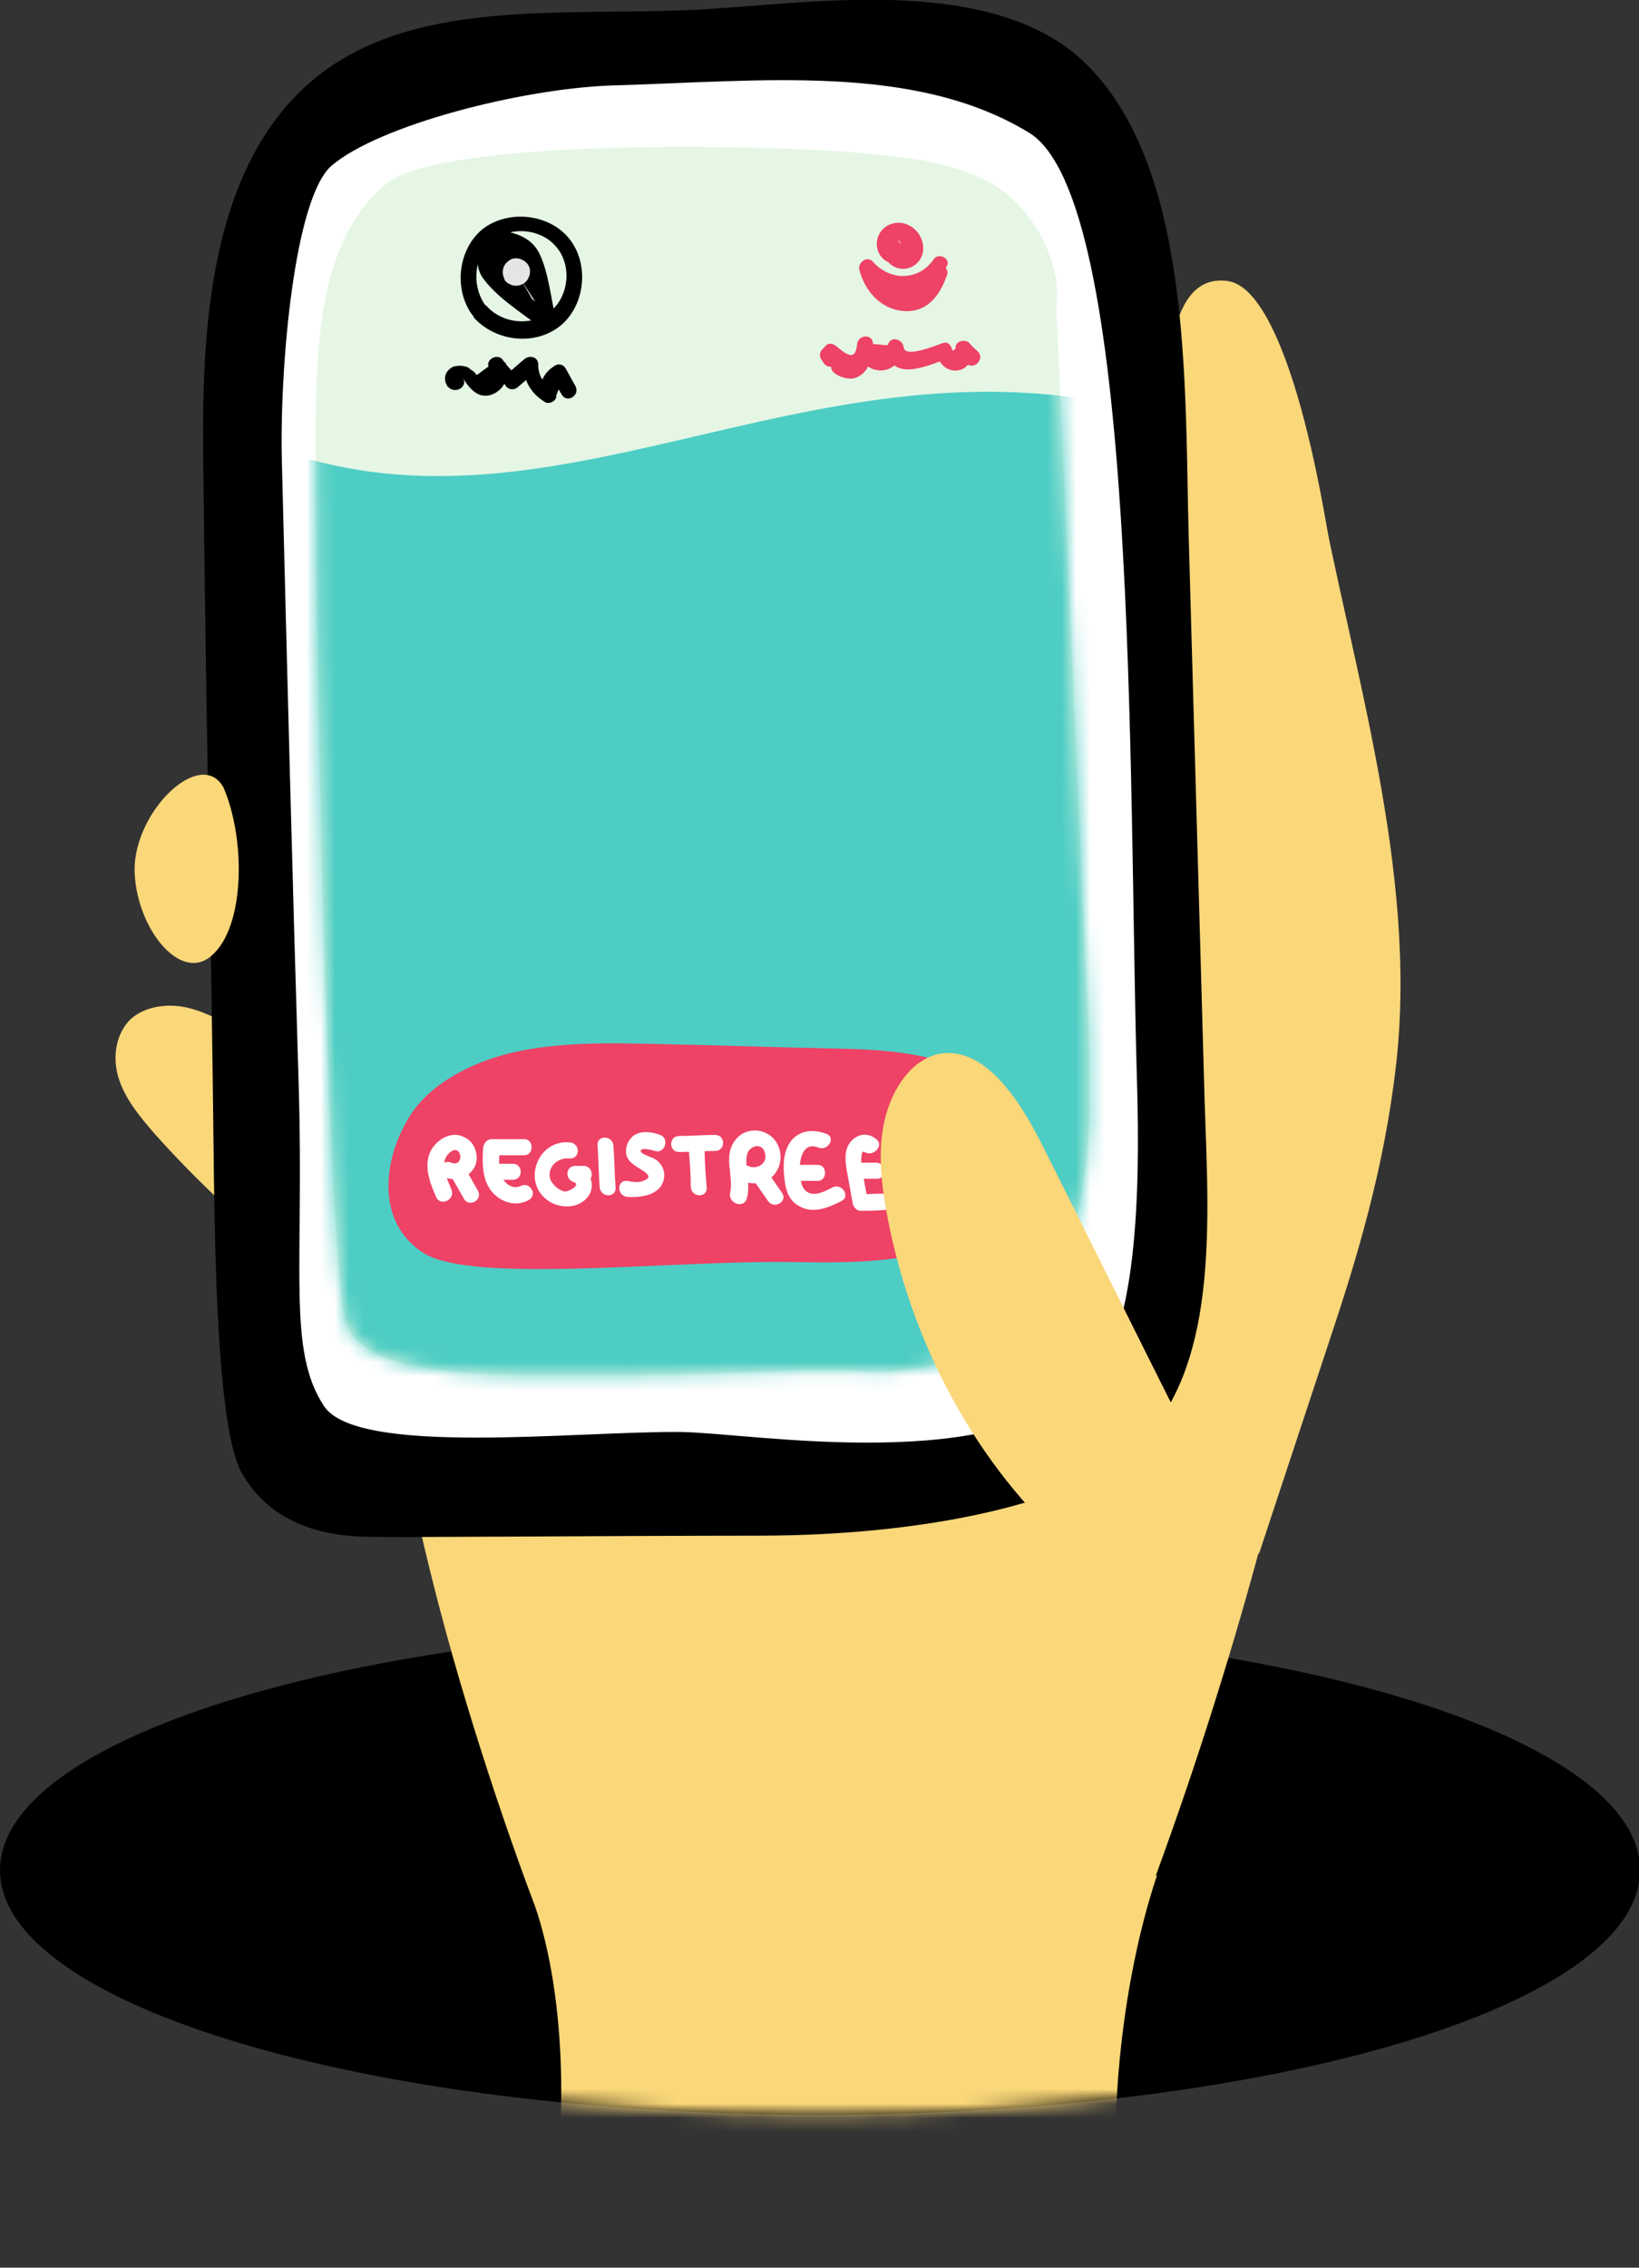 <svg width="115" height="159" viewBox="0 0 115 159" fill="none" xmlns="http://www.w3.org/2000/svg">
<rect x="0" y="0" width="115" height="159" fill="#333333" stroke="none"/>
<g clip-path="url(#clip0)">
<path d="M57.537 148.285C89.314 148.285 115.074 140.603 115.074 131.127C115.074 121.65 89.314 113.968 57.537 113.968C25.76 113.968 0 121.65 0 131.127C0 140.603 25.76 148.285 57.537 148.285Z" fill="black"/>
<mask id="mask0" mask-type="alpha" maskUnits="userSpaceOnUse" x="0" y="113" width="116" height="36">
<path d="M57.537 148.285C89.314 148.285 115.074 140.603 115.074 131.127C115.074 121.65 89.314 113.968 57.537 113.968C25.76 113.968 0 121.65 0 131.127C0 140.603 25.76 148.285 57.537 148.285Z" fill="black"/>
</mask>
<g mask="url(#mask0)">
<path d="M81.177 131.501C78.575 139.294 78.129 148.135 78.352 150.683L75.007 159L38.359 155.928C39.845 150.533 39.845 140.118 37.467 133.449C35.162 126.781 81.177 131.501 81.177 131.501Z" fill="#FAD779"/>
</g>
<path d="M27.43 86.544C25.497 102.504 37.465 133.449 37.465 133.449L81.102 131.501C86.974 115.466 91.36 98.907 94.185 82.048C97.679 61.292 92.996 20.681 86.156 19.707C77.682 18.508 84.149 47.281 84.001 69.909C84.001 72.232 79.02 59.944 79.02 59.944" fill="#FAD779"/>
<path d="M35.608 85.644C29.736 80.549 23.343 76.053 16.578 72.157C15.389 71.483 14.125 70.808 12.787 70.584C11.449 70.359 9.888 70.659 8.995 71.632C8.029 72.757 7.88 74.405 8.401 75.829C8.921 77.252 9.888 78.376 10.854 79.5C16.95 86.319 24.309 92.013 32.486 96.209" fill="#FAD779"/>
<path d="M53.225 107.673C64.747 107.673 73.891 105.5 78.202 102.653C85.71 97.708 84.818 86.168 84.521 77.177C84.149 63.989 83.778 50.802 83.406 37.689C83.109 26.974 83.703 11.314 75.823 4.121C69.133 -1.873 56.496 0.3 48.988 0.674C38.952 1.199 27.43 -0.45 20.516 6.968C14.421 13.562 14.123 24.277 14.272 33.268C14.495 53.574 14.792 62.641 15.015 82.947C15.09 86.543 15.164 100.105 16.948 103.252C18.732 106.399 21.929 107.748 26.017 107.748C25.943 107.823 44.081 107.673 53.225 107.673Z" fill="black"/>
<path d="M42.893 5.994C36.574 6.219 26.613 8.767 23.267 11.614C20.666 13.862 19.625 25.551 19.774 32.219C20.145 46.906 20.517 61.592 20.963 76.278C21.335 89.016 20.145 94.71 22.747 98.607C25.126 102.129 40.514 100.33 47.799 100.405C52.928 100.48 70.249 103.552 76.642 96.659C80.21 92.837 79.913 80.624 79.764 75.379C79.169 54.848 79.913 13.937 72.181 9.291C64.153 4.421 53.449 5.694 42.893 5.994Z" fill="white"/>
<path d="M74.115 21.535C74.561 18.388 72.405 14.492 69.654 12.918C66.904 11.345 63.707 11.045 60.585 10.745C54.267 10.146 30.999 9.621 27.059 12.918C22.599 16.665 22.227 23.408 22.153 29.328C22.078 43.939 22.971 88.822 24.308 92.793C25.795 97.288 37.764 96.24 43.934 96.389C49.286 96.464 57.537 95.865 59.916 96.09C66.383 96.614 70.918 94.216 73.817 89.571C77.385 83.876 76.419 73.686 76.122 66.867C75.527 52.181 74.115 21.535 74.115 21.535Z" fill="#E5F6E5"/>
<mask id="mask1" mask-type="alpha" maskUnits="userSpaceOnUse" x="22" y="10" width="55" height="87">
<path d="M74.115 21.535C74.561 18.388 72.405 14.492 69.654 12.918C66.904 11.345 63.707 11.045 60.585 10.745C54.267 10.146 30.999 9.621 27.059 12.918C22.599 16.665 22.227 23.408 22.153 29.328C22.078 43.939 22.971 88.822 24.308 92.793C25.795 97.288 37.764 96.24 43.934 96.389C49.286 96.464 57.537 95.865 59.916 96.09C66.383 96.614 70.918 94.216 73.817 89.571C77.385 83.876 76.419 73.686 76.122 66.867C75.527 52.181 74.115 21.535 74.115 21.535Z" fill="#E5F6E5"/>
</mask>
<g mask="url(#mask1)">
<path d="M18.585 31.17C38.433 38.888 56.125 23.528 78.798 28.473L79.839 98.682L16.801 103.327L18.585 31.17Z" fill="#4ECDC4"/>
<path d="M33.303 22.329C34.864 23.977 37.614 24.277 39.398 22.778C41.108 21.28 41.331 18.432 39.919 16.709C38.506 14.986 35.681 14.686 33.897 16.035C32.113 17.458 31.816 20.306 33.154 22.104C33.6 22.703 34.566 22.104 34.12 21.505C33.154 20.231 33.154 18.282 34.343 17.084C35.607 15.81 37.911 15.96 39.026 17.308C40.142 18.582 39.919 20.755 38.655 21.804C37.317 22.928 35.235 22.703 34.12 21.43C33.6 20.98 32.856 21.804 33.303 22.329Z" fill="black"/>
<path d="M34.641 16.634C35.161 16.709 35.681 16.784 36.202 17.008C36.722 17.233 37.168 17.533 37.391 18.057C37.465 18.207 37.54 18.432 37.54 18.657C37.837 20.006 38.209 21.354 38.506 22.628" fill="black"/>
<path d="M34.491 17.159C35.086 17.233 35.681 17.308 36.201 17.608C36.796 17.983 36.944 18.507 37.093 19.181C37.39 20.38 37.688 21.579 37.911 22.778C38.059 23.527 39.249 23.228 39.026 22.478C38.654 20.98 38.505 19.107 37.836 17.758C37.242 16.559 35.978 16.259 34.788 16.109C34.045 15.96 33.748 17.084 34.491 17.159Z" fill="black"/>
<path d="M34.641 16.259C34.418 16.859 33.823 18.357 34.121 18.957C34.492 19.481 35.013 19.931 35.533 20.38C36.425 21.13 37.392 21.879 38.283 22.628" fill="black"/>
<path d="M34.12 16.11C33.748 17.159 33.153 18.357 33.822 19.407C34.789 20.83 36.647 21.954 37.985 23.003C38.58 23.453 39.398 22.628 38.803 22.179C37.762 21.28 36.647 20.456 35.607 19.556C35.012 19.032 34.64 18.582 34.863 17.833C34.938 17.383 35.16 16.934 35.309 16.484C35.532 15.735 34.343 15.435 34.12 16.11Z" fill="black"/>
<path d="M35.533 19.781C35.905 20.081 36.425 20.156 36.871 19.781C37.243 19.407 37.317 18.807 36.946 18.433C36.574 18.058 35.979 17.983 35.608 18.358C35.236 18.657 35.161 19.257 35.459 19.631C35.905 20.231 36.871 19.631 36.425 19.032C36.425 19.107 36.351 19.182 36.128 19.182C36.054 19.182 36.054 18.732 36.351 18.957C35.831 18.582 35.013 19.332 35.533 19.781Z" fill="#E5E5E5"/>
</g>
<path d="M55.679 88.492C60.362 88.567 65.566 88.567 68.985 85.944C72.479 83.247 72.405 78.151 68.688 75.679C65.863 73.731 61.849 73.581 58.132 73.506C54.192 73.431 50.252 73.281 46.312 73.206C43.041 73.131 39.771 73.056 36.648 73.656C33.526 74.255 30.478 75.754 28.917 78.002C26.91 80.999 26.241 85.57 29.661 87.817C33.006 90.065 47.13 88.342 55.679 88.492Z" fill="#EE4266"/>
<path d="M31.668 83.396C31.371 82.647 30.776 81.523 31.519 80.849C32.411 80.024 32.634 81.898 31.668 81.523C30.999 81.223 30.479 82.197 31.073 82.497C31.891 82.872 32.857 82.647 33.303 81.823C33.675 81.073 33.303 80.024 32.56 79.725C31.668 79.275 30.702 79.874 30.256 80.624C29.661 81.748 30.181 82.947 30.627 83.996C30.999 84.595 31.965 84.071 31.668 83.396Z" fill="white"/>
<path d="M31.668 82.497C31.965 83.022 32.262 83.546 32.56 84.071C32.931 84.67 33.898 84.146 33.526 83.471C33.229 82.947 32.931 82.422 32.634 81.898C32.262 81.298 31.296 81.823 31.668 82.497Z" fill="white"/>
<path d="M36.797 79.874C36.053 79.874 35.236 79.874 34.492 79.874C34.195 79.874 33.972 80.099 33.898 80.474C33.823 81.598 33.823 82.872 34.641 83.696C35.31 84.37 36.276 84.595 37.094 84.145C37.763 83.771 37.169 82.797 36.499 83.171C35.979 83.396 35.459 83.022 35.236 82.572C34.938 81.898 35.013 81.148 35.087 80.399C34.864 80.624 34.715 80.774 34.492 80.999C35.236 80.999 36.053 80.999 36.797 80.999C37.466 80.999 37.466 79.874 36.797 79.874Z" fill="white"/>
<path d="M35.979 81.598C35.608 81.598 35.236 81.598 34.864 81.598C34.121 81.598 34.121 82.722 34.864 82.722C35.236 82.722 35.608 82.722 35.979 82.722C36.723 82.722 36.723 81.598 35.979 81.598Z" fill="white"/>
<path d="M39.994 80.1C37.689 79.875 36.574 82.947 38.507 84.221C39.325 84.745 40.514 84.745 41.183 83.996C41.852 83.247 41.48 82.048 40.514 81.748C40.44 82.123 40.44 82.497 40.365 82.872C40.588 82.872 40.737 82.872 40.96 82.872C41.703 82.947 41.703 81.748 40.96 81.748C40.737 81.748 40.588 81.748 40.365 81.748C39.696 81.748 39.622 82.647 40.217 82.872C40.811 83.022 39.994 83.546 39.622 83.546C39.25 83.471 38.879 83.172 38.656 82.797C38.284 81.898 39.102 81.149 39.919 81.224C40.737 81.299 40.737 80.174 39.994 80.1Z" fill="white"/>
<path d="M41.927 80.324C42.002 81.298 42.002 82.272 42.076 83.246C42.15 83.996 43.265 83.996 43.191 83.246C43.117 82.272 43.117 81.298 43.042 80.324C42.968 79.575 41.853 79.575 41.927 80.324Z" fill="white"/>
<path d="M46.313 79.575C45.718 79.35 45.049 79.275 44.529 79.575C44.083 79.874 43.86 80.399 43.934 80.923C44.083 81.523 44.603 81.748 45.049 82.047C45.421 82.272 45.793 82.572 45.124 82.797C44.826 82.947 44.38 82.871 44.009 82.797C43.265 82.722 43.265 83.846 44.009 83.921C45.049 83.996 46.536 83.771 46.611 82.422C46.611 81.897 46.313 81.448 45.867 81.223C45.718 81.148 45.049 80.923 44.975 80.773C44.826 80.399 45.718 80.624 45.941 80.699C46.685 80.923 46.982 79.799 46.313 79.575Z" fill="white"/>
<path d="M47.651 80.774C48.469 80.774 49.361 80.699 50.179 80.699C50.922 80.699 50.922 79.575 50.179 79.575C49.361 79.575 48.469 79.65 47.651 79.65C46.908 79.65 46.908 80.774 47.651 80.774Z" fill="white"/>
<path d="M48.32 80.474C48.394 81.373 48.469 82.347 48.469 83.246C48.543 83.996 49.658 83.996 49.584 83.246C49.509 82.347 49.435 81.373 49.435 80.474C49.361 79.8 48.246 79.8 48.32 80.474Z" fill="white"/>
<path d="M52.407 83.996C52.556 83.471 52.481 83.021 52.481 82.422C52.407 81.897 52.258 81.298 52.481 80.774C52.779 80.249 53.522 80.174 53.671 80.849C53.894 81.598 53.076 82.047 52.481 81.748C51.812 81.448 51.292 82.422 51.887 82.722C52.779 83.171 53.968 83.021 54.489 82.122C55.009 81.298 54.786 80.099 53.968 79.575C53.225 79.05 52.11 79.2 51.59 79.949C50.697 81.073 51.515 82.422 51.218 83.696C51.144 84.445 52.258 84.745 52.407 83.996Z" fill="white"/>
<path d="M52.853 82.722C53.225 83.247 53.522 83.696 53.894 84.221C54.34 84.82 55.306 84.221 54.86 83.621C54.489 83.097 54.191 82.647 53.82 82.123C53.448 81.598 52.407 82.123 52.853 82.722Z" fill="white"/>
<path d="M57.983 79.5C57.165 79.2 56.348 79.2 55.679 79.8C55.01 80.474 54.935 81.448 55.01 82.347C55.084 83.247 55.233 84.146 56.125 84.595C57.091 85.12 58.132 84.67 59.024 84.221C59.693 83.921 59.098 82.947 58.429 83.247C57.983 83.471 57.463 83.771 56.942 83.696C56.273 83.546 56.199 82.947 56.125 82.347C56.05 81.598 56.199 79.95 57.463 80.474C58.132 80.699 58.652 79.725 57.983 79.5Z" fill="white"/>
<path d="M57.388 81.673C56.868 81.673 56.273 81.673 55.753 81.673C55.01 81.673 55.01 82.797 55.753 82.797C56.273 82.797 56.868 82.797 57.388 82.797C58.057 82.797 58.057 81.673 57.388 81.673Z" fill="white"/>
<path d="M61.478 79.875C60.809 79.275 59.843 79.575 59.471 80.399C59.248 80.924 59.322 81.448 59.397 81.973C59.545 82.797 59.694 83.621 59.843 84.445C59.917 84.67 60.14 84.895 60.363 84.895C60.958 84.895 61.627 84.895 62.221 84.82C62.965 84.82 62.965 83.696 62.221 83.696C61.627 83.696 60.958 83.696 60.363 83.771C60.512 83.921 60.735 84.071 60.883 84.221C60.809 83.621 60.66 83.097 60.586 82.497C60.512 82.273 60.512 81.973 60.437 81.748C60.437 81.673 60.363 80.549 60.66 80.774C61.255 81.149 62.073 80.324 61.478 79.875Z" fill="white"/>
<path d="M61.478 81.523C61.032 81.523 60.511 81.523 60.065 81.523C59.322 81.523 59.322 82.647 60.065 82.647C60.511 82.647 61.032 82.647 61.478 82.647C62.221 82.722 62.221 81.523 61.478 81.523Z" fill="white"/>
<path d="M64.526 84.071C64.451 83.097 64.303 82.197 64.303 81.223C64.228 80.624 64.823 79.725 65.343 80.549C65.715 81.148 65.12 81.823 64.451 81.748C63.708 81.598 63.41 82.722 64.154 82.872C65.12 83.022 66.087 82.647 66.458 81.748C66.83 80.849 66.458 79.8 65.641 79.35C64.823 78.9 63.782 79.2 63.336 80.099C63.113 80.624 63.188 81.223 63.262 81.748C63.336 82.497 63.41 83.321 63.485 84.071C63.485 84.745 64.6 84.745 64.526 84.071Z" fill="white"/>
<path d="M64.822 82.797C65.119 83.322 65.491 83.846 65.788 84.296C66.16 84.895 67.126 84.371 66.755 83.696C66.457 83.172 66.086 82.647 65.788 82.198C65.417 81.598 64.45 82.198 64.822 82.797Z" fill="white"/>
<path d="M82.961 99.956C79.691 93.437 76.494 86.993 73.223 80.474C71.588 77.177 69.135 73.356 65.938 73.88C64.005 74.255 62.593 76.278 62.073 78.526C61.552 80.774 61.85 83.171 62.296 85.494C64.154 95.01 69.135 103.627 75.825 109.172" fill="#FAD779"/>
<path d="M32.486 26.525C33.007 27.349 33.676 28.098 34.717 27.574C35.534 27.124 35.757 26.225 35.46 25.401C35.163 25.551 34.865 25.776 34.493 25.925C34.865 26.3 35.237 26.675 35.534 27.124C35.757 27.349 36.129 27.349 36.352 27.124C36.798 26.75 37.244 26.375 37.69 25.925C37.393 25.776 37.021 25.626 36.724 25.551C36.724 26.675 37.244 27.574 38.21 28.173C38.508 28.398 39.102 28.098 39.028 27.724C39.177 27.349 39.325 27.049 39.474 26.675C39.251 26.6 38.954 26.525 38.731 26.45C38.954 26.825 39.177 27.274 39.4 27.649C39.772 28.323 40.738 27.724 40.366 27.049C40.143 26.675 39.92 26.225 39.697 25.851C39.548 25.551 39.177 25.476 38.954 25.626C38.21 26.075 37.839 26.75 37.913 27.649C38.21 27.499 38.508 27.349 38.731 27.199C38.062 26.825 37.764 26.3 37.764 25.551C37.764 25.026 37.17 24.877 36.798 25.176C36.352 25.551 35.906 25.925 35.46 26.375C35.757 26.375 35.98 26.375 36.278 26.375C35.906 26 35.534 25.626 35.237 25.176C34.865 24.802 34.122 25.176 34.27 25.701C33.973 25.925 33.75 26.075 33.453 26.3C33.378 26.225 33.304 26.075 33.155 26C33.007 25.925 32.858 25.701 32.635 25.701C32.412 25.626 32.115 25.626 31.817 25.701C31.223 26 31.074 26.525 31.371 27.049C31.892 27.724 32.858 27.124 32.486 26.525Z" fill="black"/>
<path d="M62.145 16.934C61.551 18.133 62.889 19.332 64.078 18.657C65.267 17.908 64.822 16.185 63.632 15.735C62.517 15.285 61.328 16.185 61.551 17.383C61.774 18.657 63.558 18.957 64.152 17.833C64.747 16.709 63.632 15.36 62.443 15.81C61.402 16.185 61.328 17.683 62.22 18.283C63.186 18.957 64.45 17.983 64.301 16.859C64.152 15.735 62.666 15.435 61.922 16.185C60.956 17.234 62.22 18.882 63.483 18.358C64.673 17.908 64.45 16.11 63.335 15.735C62.666 15.51 62.368 16.559 63.037 16.784C63.186 16.859 63.26 17.234 63.037 17.308C62.814 17.383 62.443 16.934 62.889 16.859C63.186 16.784 63.26 17.159 63.037 17.308C62.814 17.458 62.591 17.084 62.74 16.859C62.963 16.559 63.409 16.934 63.186 17.234C62.963 17.533 62.517 17.159 62.74 16.784C63.037 16.409 63.632 16.784 63.706 17.159C63.706 17.383 63.632 17.608 63.409 17.683C63.26 17.683 63.037 17.608 63.112 17.458C63.409 16.859 62.443 16.334 62.145 16.934Z" fill="#EE4266"/>
<path d="M65.491 18.208C64.45 19.706 62.443 19.706 61.253 18.358C60.882 17.908 60.213 18.358 60.287 18.882C60.659 20.381 61.774 21.654 63.335 21.804C65.045 21.954 65.937 20.755 66.457 19.257C66.606 18.807 66.011 18.358 65.639 18.657C64.599 19.482 63.409 19.781 62.071 19.631C61.997 20.006 61.997 20.381 61.922 20.755C62.889 20.755 63.929 20.755 64.896 20.83C64.822 20.456 64.822 20.081 64.747 19.706C64.376 19.781 63.929 19.856 63.558 20.006C62.889 20.081 63.186 21.13 63.929 20.98C64.301 20.905 64.747 20.83 65.119 20.68C65.714 20.53 65.565 19.556 64.97 19.556C64.004 19.556 62.963 19.556 61.997 19.482C61.402 19.482 61.179 20.456 61.848 20.605C63.483 20.83 64.97 20.53 66.234 19.556C65.937 19.332 65.714 19.107 65.416 18.957C65.045 20.081 64.45 20.98 63.186 20.68C62.22 20.456 61.625 19.556 61.402 18.582C61.105 18.732 60.807 18.957 60.436 19.107C62.145 21.055 64.97 20.83 66.383 18.732C66.829 18.208 65.862 17.608 65.491 18.208Z" fill="#EE4266"/>
<path d="M58.727 24.876C58.653 24.801 58.653 24.726 58.579 24.651C58.579 24.876 58.504 25.101 58.504 25.326C57.761 26.15 59.396 26.675 59.917 26.525C60.958 26.225 61.181 25.176 61.255 24.202C60.883 24.202 60.511 24.202 60.14 24.202C60.214 26.3 62.89 26.675 63.336 24.577C62.965 24.502 62.593 24.502 62.221 24.427C62.444 26.825 64.972 25.701 66.384 25.176C66.161 25.026 65.938 24.801 65.715 24.651C65.938 26.525 68.391 26.375 68.168 24.502C67.871 24.651 67.499 24.801 67.202 24.876C67.425 25.101 67.648 25.251 67.796 25.476C68.317 26 69.135 25.176 68.614 24.651C68.391 24.427 68.168 24.277 68.019 24.052C67.722 23.752 66.979 23.902 67.053 24.427C66.979 24.502 66.904 24.577 66.83 24.577C66.756 24.277 66.533 23.902 66.161 24.052C65.864 24.127 63.485 25.176 63.411 24.352C63.336 23.752 62.444 23.528 62.296 24.202C61.924 24.202 61.627 24.127 61.255 24.127C61.255 23.378 60.214 23.453 60.14 24.127C59.991 25.776 58.876 24.277 58.43 24.127C58.281 24.052 57.984 24.127 57.91 24.277C57.835 24.352 57.761 24.427 57.687 24.502C57.538 24.651 57.464 24.951 57.612 25.176C57.687 25.251 57.687 25.326 57.761 25.401C58.133 26.075 59.099 25.551 58.727 24.876Z" fill="#EE4266"/>
<path d="M15.686 55.223C17.321 59.044 17.172 65.488 14.571 67.212C12.415 68.635 9.516 64.889 9.441 60.993C9.441 56.797 14.125 52.376 15.686 55.223Z" fill="#FAD779"/>
<path d="M92.475 33.868C94.854 46.756 99.463 60.918 97.976 74.48C97.159 81.823 95.226 88.192 93.219 94.186L88.312 109.022V79.275" fill="#FAD779"/>
</g>
<defs>
<clipPath id="clip0">
<rect width="115" height="159" fill="white"/>
</clipPath>
</defs>
</svg>

